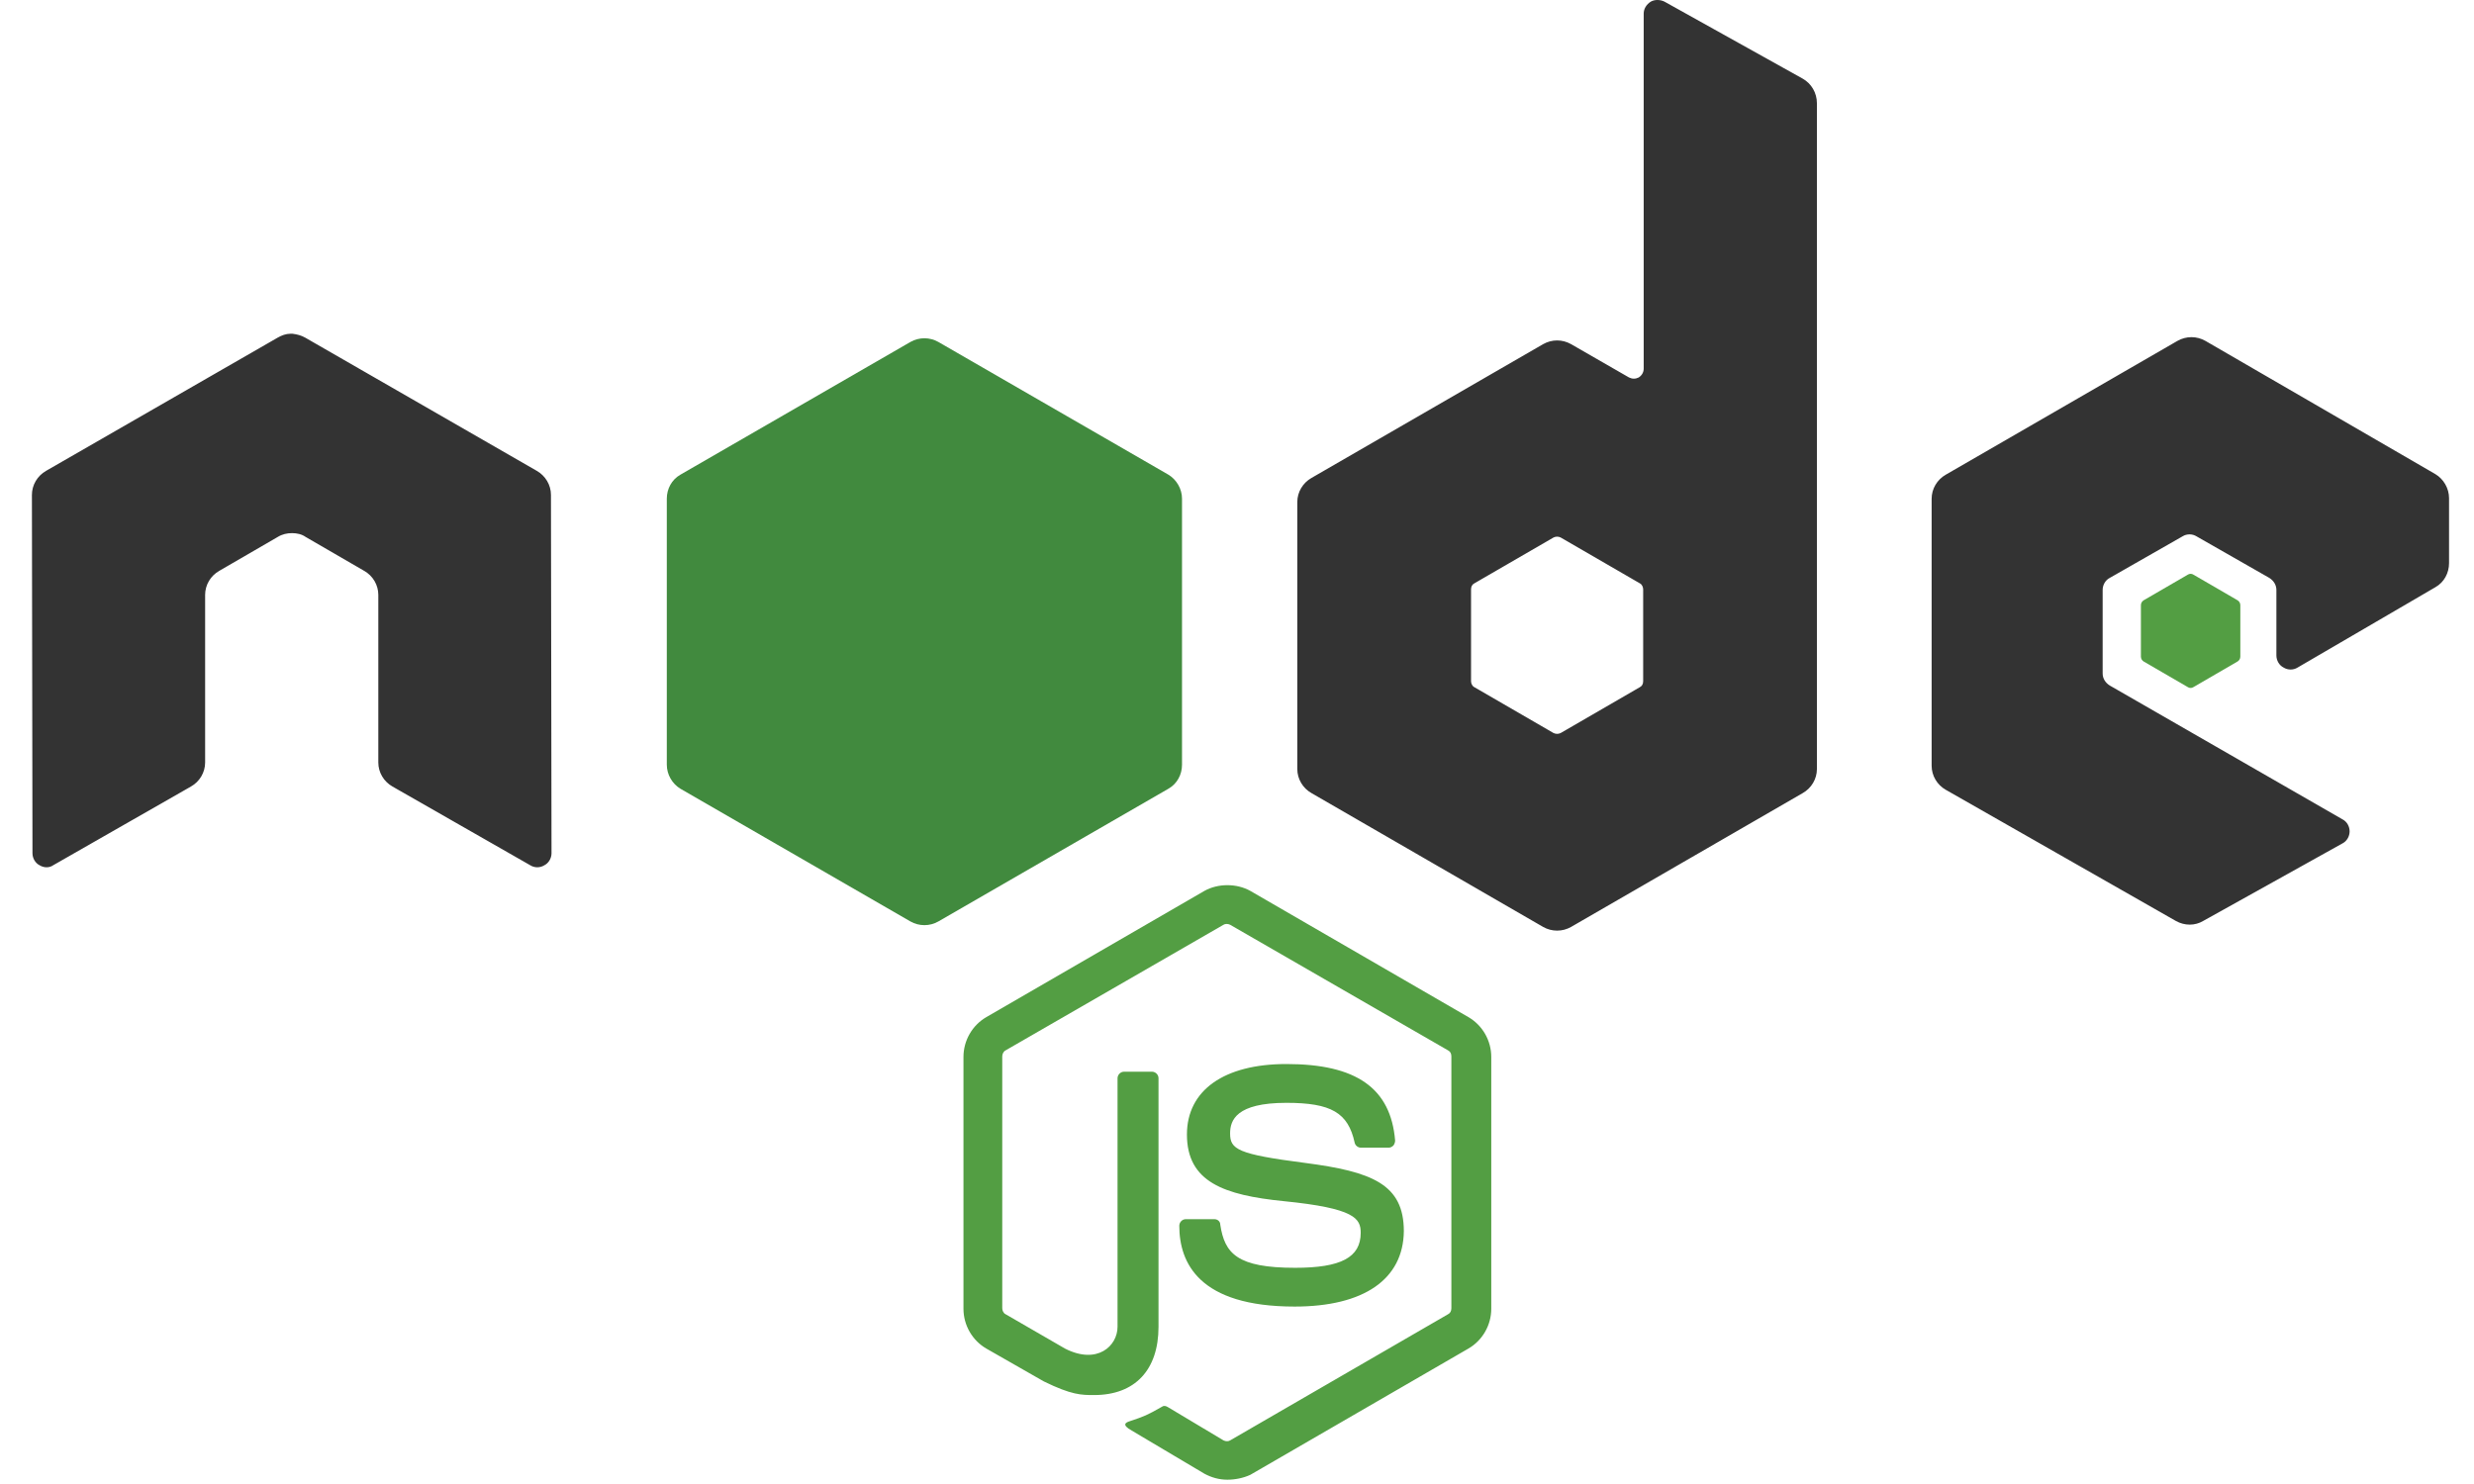 <svg width="80" height="48" viewBox="0 0 80 48" fill="none" xmlns="http://www.w3.org/2000/svg">
<path d="M39.688 47.861C39.423 47.861 39.176 47.791 38.946 47.667L36.597 46.272C36.243 46.077 36.42 46.006 36.526 45.971C37.003 45.812 37.091 45.777 37.586 45.494C37.639 45.459 37.71 45.477 37.763 45.512L39.565 46.59C39.636 46.625 39.724 46.625 39.777 46.59L46.826 42.508C46.897 42.473 46.932 42.402 46.932 42.314V34.169C46.932 34.081 46.897 34.01 46.826 33.975L39.777 29.911C39.706 29.876 39.618 29.876 39.565 29.911L32.516 33.975C32.445 34.01 32.409 34.099 32.409 34.169V42.314C32.409 42.385 32.445 42.473 32.516 42.508L34.441 43.621C35.484 44.151 36.137 43.533 36.137 42.915V34.876C36.137 34.77 36.226 34.664 36.349 34.664H37.25C37.356 34.664 37.462 34.752 37.462 34.876V42.915C37.462 44.31 36.703 45.123 35.378 45.123C34.971 45.123 34.653 45.123 33.752 44.681L31.897 43.621C31.438 43.356 31.155 42.861 31.155 42.331V34.187C31.155 33.657 31.438 33.162 31.897 32.897L38.946 28.816C39.388 28.569 39.989 28.569 40.431 28.816L47.48 32.897C47.939 33.162 48.222 33.657 48.222 34.187V42.331C48.222 42.861 47.939 43.356 47.48 43.621L40.431 47.703C40.201 47.809 39.936 47.861 39.688 47.861ZM41.862 42.261C38.77 42.261 38.134 40.847 38.134 39.646C38.134 39.54 38.222 39.434 38.346 39.434H39.265C39.37 39.434 39.459 39.505 39.459 39.611C39.6 40.547 40.007 41.007 41.879 41.007C43.363 41.007 44 40.671 44 39.876C44 39.416 43.823 39.081 41.508 38.851C39.583 38.657 38.381 38.233 38.381 36.696C38.381 35.264 39.583 34.416 41.597 34.416C43.858 34.416 44.971 35.194 45.113 36.89C45.113 36.943 45.095 36.996 45.06 37.049C45.024 37.084 44.971 37.12 44.918 37.12H43.999C43.911 37.12 43.823 37.049 43.805 36.961C43.593 35.989 43.045 35.671 41.597 35.671C39.971 35.671 39.777 36.236 39.777 36.66C39.777 37.173 40.007 37.332 42.197 37.614C44.37 37.897 45.395 38.303 45.395 39.823C45.377 41.377 44.105 42.261 41.862 42.261Z" fill="#539E43"/>
<path d="M17.816 16.007C17.816 15.689 17.639 15.389 17.357 15.229L9.866 10.919C9.742 10.848 9.601 10.813 9.459 10.795H9.389C9.247 10.795 9.106 10.848 8.982 10.919L1.491 15.229C1.208 15.389 1.032 15.689 1.032 16.007L1.05 27.597C1.05 27.756 1.138 27.915 1.279 27.986C1.421 28.074 1.597 28.074 1.721 27.986L6.173 25.441C6.456 25.282 6.633 24.982 6.633 24.664V19.24C6.633 18.922 6.809 18.622 7.092 18.463L8.982 17.367C9.124 17.279 9.283 17.244 9.442 17.244C9.601 17.244 9.76 17.279 9.883 17.367L11.774 18.463C12.057 18.622 12.233 18.922 12.233 19.24V24.664C12.233 24.982 12.41 25.282 12.693 25.441L17.145 27.986C17.213 28.029 17.293 28.052 17.374 28.052C17.456 28.052 17.535 28.029 17.604 27.986C17.745 27.915 17.834 27.756 17.834 27.597L17.816 16.007ZM53.823 0.053C53.681 -0.018 53.505 -0.018 53.381 0.053C53.24 0.141 53.151 0.283 53.151 0.442V11.926C53.151 12.032 53.098 12.138 52.992 12.208C52.886 12.261 52.78 12.261 52.674 12.208L50.802 11.131C50.664 11.053 50.509 11.011 50.351 11.011C50.193 11.011 50.038 11.053 49.9 11.131L42.409 15.459C42.127 15.618 41.95 15.919 41.95 16.237V24.876C41.95 25.194 42.127 25.494 42.409 25.653L49.9 29.982C50.038 30.06 50.193 30.101 50.351 30.101C50.509 30.101 50.664 30.06 50.802 29.982L58.293 25.653C58.575 25.494 58.752 25.194 58.752 24.876V3.339C58.752 3.004 58.575 2.703 58.293 2.544L53.823 0.053ZM53.134 22.032C53.134 22.12 53.098 22.191 53.028 22.226L50.466 23.71C50.43 23.727 50.391 23.736 50.351 23.736C50.311 23.736 50.272 23.727 50.236 23.71L47.674 22.226C47.604 22.191 47.568 22.102 47.568 22.032V19.063C47.568 18.975 47.604 18.904 47.674 18.869L50.236 17.385C50.272 17.367 50.311 17.358 50.351 17.358C50.391 17.358 50.43 17.367 50.466 17.385L53.028 18.869C53.098 18.904 53.134 18.993 53.134 19.063V22.032ZM78.752 18.993C79.034 18.834 79.193 18.533 79.193 18.215V16.113C79.193 15.795 79.017 15.495 78.752 15.336L71.314 11.025C71.176 10.947 71.021 10.905 70.863 10.905C70.705 10.905 70.55 10.947 70.412 11.025L62.921 15.353C62.639 15.512 62.462 15.812 62.462 16.131V24.77C62.462 25.088 62.639 25.388 62.921 25.547L70.359 29.788C70.642 29.947 70.978 29.947 71.243 29.788L75.748 27.279C75.889 27.208 75.978 27.049 75.978 26.89C75.978 26.731 75.889 26.572 75.748 26.502L68.222 22.173C68.08 22.085 67.992 21.943 67.992 21.784V19.081C67.992 18.922 68.08 18.763 68.222 18.692L70.572 17.35C70.64 17.306 70.72 17.284 70.801 17.284C70.882 17.284 70.962 17.306 71.031 17.35L73.381 18.692C73.522 18.781 73.61 18.922 73.61 19.081V21.201C73.61 21.36 73.699 21.519 73.84 21.59C73.909 21.633 73.989 21.656 74.07 21.656C74.151 21.656 74.231 21.633 74.299 21.59L78.752 18.993Z" fill="#333333"/>
<path d="M70.748 18.586C70.774 18.569 70.805 18.56 70.837 18.56C70.868 18.56 70.899 18.569 70.925 18.586L72.356 19.417C72.409 19.452 72.444 19.505 72.444 19.576V21.236C72.444 21.307 72.409 21.36 72.356 21.395L70.925 22.226C70.899 22.243 70.868 22.252 70.837 22.252C70.805 22.252 70.774 22.243 70.748 22.226L69.317 21.395C69.264 21.36 69.229 21.307 69.229 21.236V19.576C69.229 19.505 69.264 19.452 69.317 19.417L70.748 18.586Z" fill="#539E43"/>
<path d="M30.342 11.06C30.205 10.982 30.05 10.941 29.892 10.941C29.734 10.941 29.579 10.982 29.441 11.06L22.003 15.353C21.721 15.512 21.562 15.812 21.562 16.13V24.735C21.562 25.053 21.738 25.353 22.003 25.512L29.441 29.805C29.579 29.883 29.734 29.924 29.892 29.924C30.05 29.924 30.205 29.883 30.342 29.805L37.781 25.512C38.063 25.353 38.222 25.053 38.222 24.735V16.131C38.222 15.813 38.045 15.512 37.781 15.353L30.342 11.06Z" fill="url(#paint0_linear_30_539)"/>
<defs>
<linearGradient id="paint0_linear_30_539" x1="1157.62" y1="342.906" x2="342.346" y2="1623.95" gradientUnits="userSpaceOnUse">
<stop stop-color="#41873F"/>
<stop offset="0.329" stop-color="#418B3D"/>
<stop offset="0.635" stop-color="#419637"/>
<stop offset="0.932" stop-color="#3FA92D"/>
<stop offset="1" stop-color="#3FAE2A"/>
</linearGradient>
</defs>
</svg>
